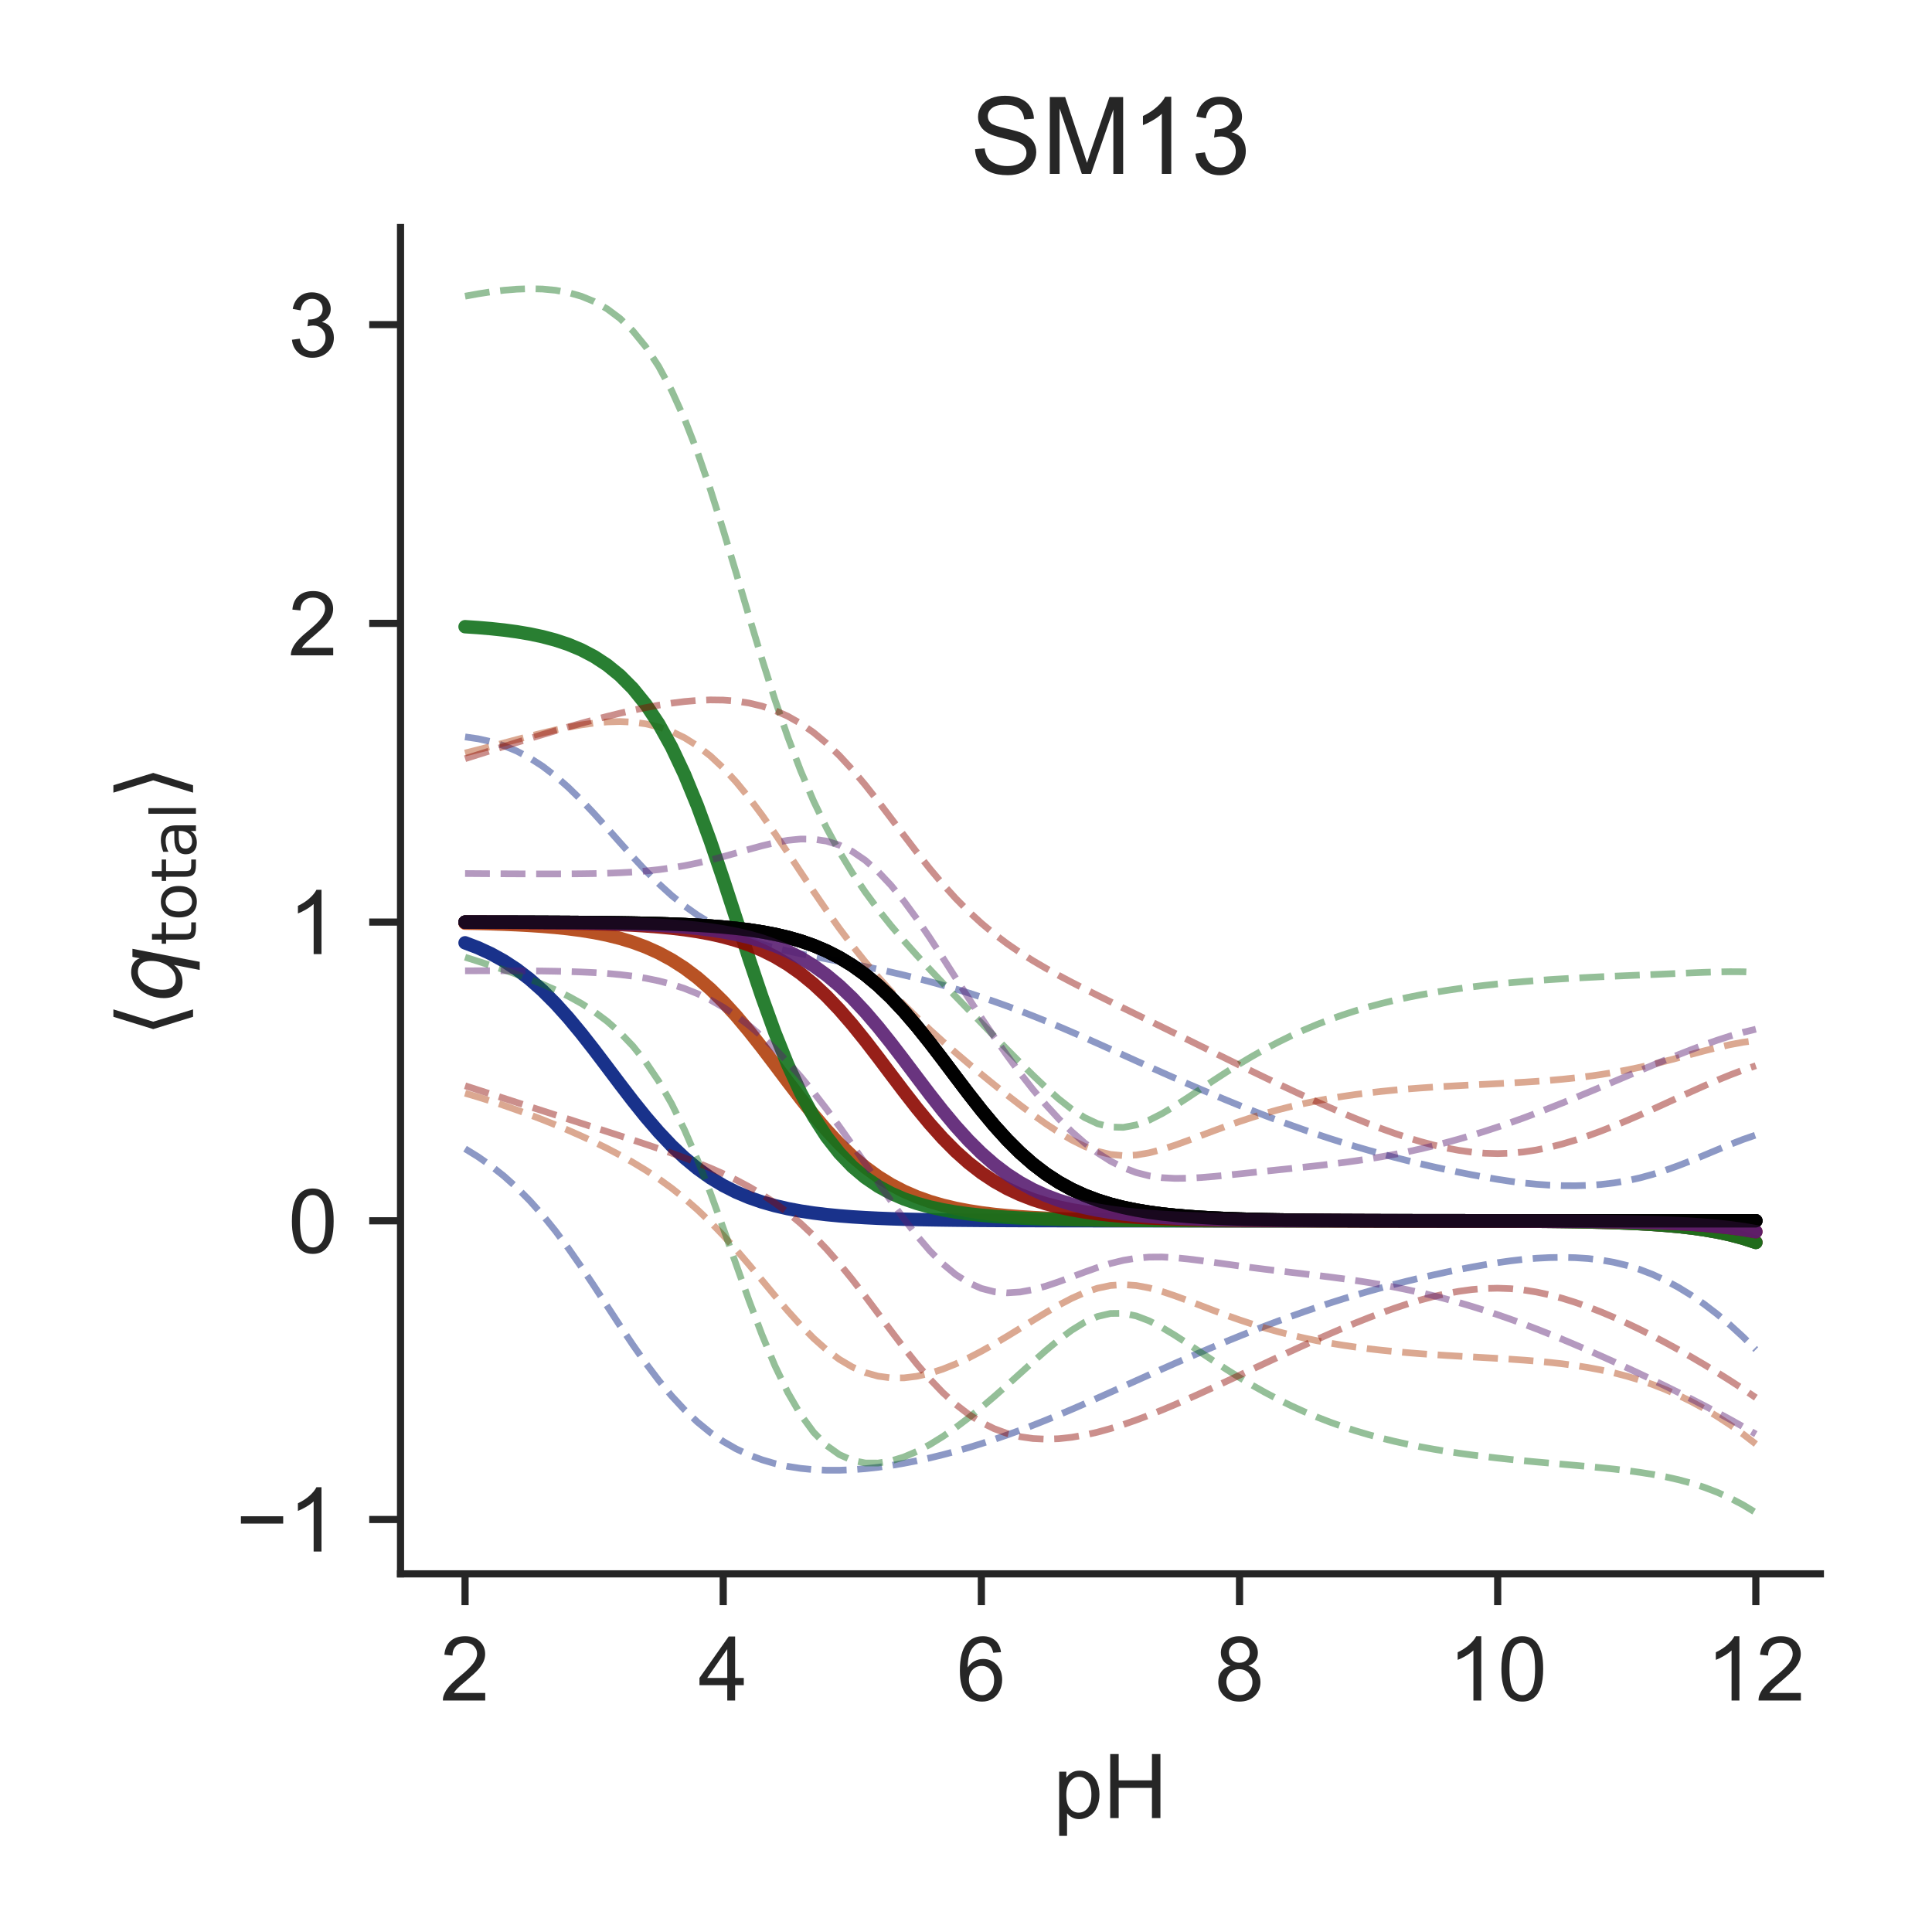 <?xml version="1.0" encoding="utf-8" standalone="no"?>
<!DOCTYPE svg PUBLIC "-//W3C//DTD SVG 1.1//EN"
  "http://www.w3.org/Graphics/SVG/1.1/DTD/svg11.dtd">
<!-- Created with matplotlib (http://matplotlib.org/) -->
<svg height="216pt" version="1.1" viewBox="0 0 216 216" width="216pt" xmlns="http://www.w3.org/2000/svg" xmlns:xlink="http://www.w3.org/1999/xlink">
 <defs>
  <style type="text/css">
*{stroke-linecap:butt;stroke-linejoin:round;}
  </style>
 </defs>
 <g id="figure_1">
  <g id="patch_1">
   <path d="M 0 216 
L 216 216 
L 216 0 
L 0 0 
z
" style="fill:#ffffff;"/>
  </g>
  <g id="axes_1">
   <g id="patch_2">
    <path d="M 44.78 175.96 
L 203.52 175.96 
L 203.52 25.44 
L 44.78 25.44 
z
" style="fill:#ffffff;"/>
   </g>
   <g id="matplotlib.axis_1">
    <g id="xtick_1">
     <g id="line2d_1">
      <defs>
       <path d="M 0 0 
L 0 3.5 
" id="m588e68ec65" style="stroke:#262626;stroke-width:0.8;"/>
      </defs>
      <g>
       <use style="fill:#262626;stroke:#262626;stroke-width:0.8;" x="51.995" xlink:href="#m588e68ec65" y="175.96"/>
      </g>
     </g>
     <g id="text_1">
      <!-- 2 -->
      <defs>
       <path d="M 50.344 8.453 
L 50.344 0 
L 3.031 0 
Q 2.938 3.172 4.047 6.109 
Q 5.859 10.938 9.828 15.625 
Q 13.812 20.312 21.344 26.469 
Q 33.016 36.031 37.109 41.625 
Q 41.219 47.219 41.219 52.203 
Q 41.219 57.422 37.469 61 
Q 33.734 64.594 27.734 64.594 
Q 21.391 64.594 17.578 60.781 
Q 13.766 56.984 13.719 50.25 
L 4.688 51.172 
Q 5.609 61.281 11.656 66.578 
Q 17.719 71.875 27.938 71.875 
Q 38.234 71.875 44.234 66.156 
Q 50.25 60.453 50.25 52 
Q 50.25 47.703 48.484 43.547 
Q 46.734 39.406 42.656 34.812 
Q 38.578 30.219 29.109 22.219 
Q 21.188 15.578 18.938 13.203 
Q 16.703 10.844 15.234 8.453 
z
" id="ArialMT-32"/>
      </defs>
      <g style="fill:#262626;" transform="translate(49.215 190.118)scale(0.1 -0.1)">
       <use xlink:href="#ArialMT-32"/>
      </g>
     </g>
    </g>
    <g id="xtick_2">
     <g id="line2d_2">
      <g>
       <use style="fill:#262626;stroke:#262626;stroke-width:0.8;" x="80.857" xlink:href="#m588e68ec65" y="175.96"/>
      </g>
     </g>
     <g id="text_2">
      <!-- 4 -->
      <defs>
       <path d="M 32.328 0 
L 32.328 17.141 
L 1.266 17.141 
L 1.266 25.203 
L 33.938 71.578 
L 41.109 71.578 
L 41.109 25.203 
L 50.781 25.203 
L 50.781 17.141 
L 41.109 17.141 
L 41.109 0 
z
M 32.328 25.203 
L 32.328 57.469 
L 9.906 25.203 
z
" id="ArialMT-34"/>
      </defs>
      <g style="fill:#262626;" transform="translate(78.077 190.118)scale(0.1 -0.1)">
       <use xlink:href="#ArialMT-34"/>
      </g>
     </g>
    </g>
    <g id="xtick_3">
     <g id="line2d_3">
      <g>
       <use style="fill:#262626;stroke:#262626;stroke-width:0.8;" x="109.719" xlink:href="#m588e68ec65" y="175.96"/>
      </g>
     </g>
     <g id="text_3">
      <!-- 6 -->
      <defs>
       <path d="M 49.75 54.047 
L 41.016 53.375 
Q 39.844 58.547 37.703 60.891 
Q 34.125 64.656 28.906 64.656 
Q 24.703 64.656 21.531 62.312 
Q 17.391 59.281 14.984 53.469 
Q 12.594 47.656 12.5 36.922 
Q 15.672 41.75 20.266 44.094 
Q 24.859 46.438 29.891 46.438 
Q 38.672 46.438 44.844 39.969 
Q 51.031 33.5 51.031 23.25 
Q 51.031 16.5 48.125 10.719 
Q 45.219 4.938 40.141 1.859 
Q 35.062 -1.219 28.609 -1.219 
Q 17.625 -1.219 10.688 6.859 
Q 3.766 14.938 3.766 33.5 
Q 3.766 54.25 11.422 63.672 
Q 18.109 71.875 29.438 71.875 
Q 37.891 71.875 43.281 67.141 
Q 48.688 62.406 49.75 54.047 
z
M 13.875 23.188 
Q 13.875 18.656 15.797 14.5 
Q 17.719 10.359 21.188 8.172 
Q 24.656 6 28.469 6 
Q 34.031 6 38.031 10.484 
Q 42.047 14.984 42.047 22.703 
Q 42.047 30.125 38.078 34.391 
Q 34.125 38.672 28.125 38.672 
Q 22.172 38.672 18.016 34.391 
Q 13.875 30.125 13.875 23.188 
z
" id="ArialMT-36"/>
      </defs>
      <g style="fill:#262626;" transform="translate(106.939 190.118)scale(0.1 -0.1)">
       <use xlink:href="#ArialMT-36"/>
      </g>
     </g>
    </g>
    <g id="xtick_4">
     <g id="line2d_4">
      <g>
       <use style="fill:#262626;stroke:#262626;stroke-width:0.8;" x="138.581" xlink:href="#m588e68ec65" y="175.96"/>
      </g>
     </g>
     <g id="text_4">
      <!-- 8 -->
      <defs>
       <path d="M 17.672 38.812 
Q 12.203 40.828 9.562 44.531 
Q 6.938 48.25 6.938 53.422 
Q 6.938 61.234 12.547 66.547 
Q 18.172 71.875 27.484 71.875 
Q 36.859 71.875 42.578 66.422 
Q 48.297 60.984 48.297 53.172 
Q 48.297 48.188 45.672 44.5 
Q 43.062 40.828 37.75 38.812 
Q 44.344 36.672 47.781 31.875 
Q 51.219 27.094 51.219 20.453 
Q 51.219 11.281 44.719 5.031 
Q 38.234 -1.219 27.641 -1.219 
Q 17.047 -1.219 10.547 5.047 
Q 4.047 11.328 4.047 20.703 
Q 4.047 27.688 7.594 32.391 
Q 11.141 37.109 17.672 38.812 
z
M 15.922 53.719 
Q 15.922 48.641 19.188 45.406 
Q 22.469 42.188 27.688 42.188 
Q 32.766 42.188 36.016 45.375 
Q 39.266 48.578 39.266 53.219 
Q 39.266 58.062 35.906 61.359 
Q 32.562 64.656 27.594 64.656 
Q 22.562 64.656 19.234 61.422 
Q 15.922 58.203 15.922 53.719 
z
M 13.094 20.656 
Q 13.094 16.891 14.875 13.375 
Q 16.656 9.859 20.172 7.922 
Q 23.688 6 27.734 6 
Q 34.031 6 38.125 10.047 
Q 42.234 14.109 42.234 20.359 
Q 42.234 26.703 38.016 30.859 
Q 33.797 35.016 27.438 35.016 
Q 21.234 35.016 17.156 30.906 
Q 13.094 26.812 13.094 20.656 
z
" id="ArialMT-38"/>
      </defs>
      <g style="fill:#262626;" transform="translate(135.8 190.118)scale(0.1 -0.1)">
       <use xlink:href="#ArialMT-38"/>
      </g>
     </g>
    </g>
    <g id="xtick_5">
     <g id="line2d_5">
      <g>
       <use style="fill:#262626;stroke:#262626;stroke-width:0.8;" x="167.443" xlink:href="#m588e68ec65" y="175.96"/>
      </g>
     </g>
     <g id="text_5">
      <!-- 10 -->
      <defs>
       <path d="M 37.25 0 
L 28.469 0 
L 28.469 56 
Q 25.297 52.984 20.141 49.953 
Q 14.984 46.922 10.891 45.406 
L 10.891 53.906 
Q 18.266 57.375 23.781 62.297 
Q 29.297 67.234 31.594 71.875 
L 37.25 71.875 
z
" id="ArialMT-31"/>
       <path d="M 4.156 35.297 
Q 4.156 48 6.766 55.734 
Q 9.375 63.484 14.516 67.672 
Q 19.672 71.875 27.484 71.875 
Q 33.25 71.875 37.594 69.547 
Q 41.938 67.234 44.766 62.859 
Q 47.609 58.5 49.219 52.219 
Q 50.828 45.953 50.828 35.297 
Q 50.828 22.703 48.234 14.969 
Q 45.656 7.234 40.5 3 
Q 35.359 -1.219 27.484 -1.219 
Q 17.141 -1.219 11.234 6.203 
Q 4.156 15.141 4.156 35.297 
z
M 13.188 35.297 
Q 13.188 17.672 17.312 11.828 
Q 21.438 6 27.484 6 
Q 33.547 6 37.672 11.859 
Q 41.797 17.719 41.797 35.297 
Q 41.797 52.984 37.672 58.781 
Q 33.547 64.594 27.391 64.594 
Q 21.344 64.594 17.719 59.469 
Q 13.188 52.938 13.188 35.297 
z
" id="ArialMT-30"/>
      </defs>
      <g style="fill:#262626;" transform="translate(161.882 190.118)scale(0.1 -0.1)">
       <use xlink:href="#ArialMT-31"/>
       <use x="55.615" xlink:href="#ArialMT-30"/>
      </g>
     </g>
    </g>
    <g id="xtick_6">
     <g id="line2d_6">
      <g>
       <use style="fill:#262626;stroke:#262626;stroke-width:0.8;" x="196.305" xlink:href="#m588e68ec65" y="175.96"/>
      </g>
     </g>
     <g id="text_6">
      <!-- 12 -->
      <g style="fill:#262626;" transform="translate(190.744 190.118)scale(0.1 -0.1)">
       <use xlink:href="#ArialMT-31"/>
       <use x="55.615" xlink:href="#ArialMT-32"/>
      </g>
     </g>
    </g>
    <g id="text_7">
     <!-- pH -->
     <defs>
      <path d="M 6.594 -19.875 
L 6.594 51.859 
L 14.594 51.859 
L 14.594 45.125 
Q 17.438 49.078 21 51.047 
Q 24.562 53.031 29.641 53.031 
Q 36.281 53.031 41.359 49.609 
Q 46.438 46.188 49.016 39.953 
Q 51.609 33.734 51.609 26.312 
Q 51.609 18.359 48.75 11.984 
Q 45.906 5.609 40.453 2.219 
Q 35.016 -1.172 29 -1.172 
Q 24.609 -1.172 21.109 0.688 
Q 17.625 2.547 15.375 5.375 
L 15.375 -19.875 
z
M 14.547 25.641 
Q 14.547 15.625 18.594 10.844 
Q 22.656 6.062 28.422 6.062 
Q 34.281 6.062 38.453 11.016 
Q 42.625 15.969 42.625 26.375 
Q 42.625 36.281 38.547 41.203 
Q 34.469 46.141 28.812 46.141 
Q 23.188 46.141 18.859 40.891 
Q 14.547 35.641 14.547 25.641 
z
" id="ArialMT-70"/>
      <path d="M 8.016 0 
L 8.016 71.578 
L 17.484 71.578 
L 17.484 42.188 
L 54.688 42.188 
L 54.688 71.578 
L 64.156 71.578 
L 64.156 0 
L 54.688 0 
L 54.688 33.734 
L 17.484 33.734 
L 17.484 0 
z
" id="ArialMT-48"/>
     </defs>
     <g style="fill:#262626;" transform="translate(117.759 203.263)scale(0.1 -0.1)">
      <use xlink:href="#ArialMT-70"/>
      <use x="55.615" xlink:href="#ArialMT-48"/>
     </g>
    </g>
   </g>
   <g id="matplotlib.axis_2">
    <g id="ytick_1">
     <g id="line2d_7">
      <defs>
       <path d="M 0 0 
L -3.5 0 
" id="mcbe44bdb22" style="stroke:#262626;stroke-width:0.8;"/>
      </defs>
      <g>
       <use style="fill:#262626;stroke:#262626;stroke-width:0.8;" x="44.78" xlink:href="#mcbe44bdb22" y="169.882"/>
      </g>
     </g>
     <g id="text_8">
      <!-- −1 -->
      <defs>
       <path d="M 52.828 31.203 
L 5.562 31.203 
L 5.562 39.406 
L 52.828 39.406 
z
" id="ArialMT-2212"/>
      </defs>
      <g style="fill:#262626;" transform="translate(26.378 173.461)scale(0.1 -0.1)">
       <use xlink:href="#ArialMT-2212"/>
       <use x="58.398" xlink:href="#ArialMT-31"/>
      </g>
     </g>
    </g>
    <g id="ytick_2">
     <g id="line2d_8">
      <g>
       <use style="fill:#262626;stroke:#262626;stroke-width:0.8;" x="44.78" xlink:href="#mcbe44bdb22" y="136.485"/>
      </g>
     </g>
     <g id="text_9">
      <!-- 0 -->
      <g style="fill:#262626;" transform="translate(32.219 140.064)scale(0.1 -0.1)">
       <use xlink:href="#ArialMT-30"/>
      </g>
     </g>
    </g>
    <g id="ytick_3">
     <g id="line2d_9">
      <g>
       <use style="fill:#262626;stroke:#262626;stroke-width:0.8;" x="44.78" xlink:href="#mcbe44bdb22" y="103.088"/>
      </g>
     </g>
     <g id="text_10">
      <!-- 1 -->
      <g style="fill:#262626;" transform="translate(32.219 106.667)scale(0.1 -0.1)">
       <use xlink:href="#ArialMT-31"/>
      </g>
     </g>
    </g>
    <g id="ytick_4">
     <g id="line2d_10">
      <g>
       <use style="fill:#262626;stroke:#262626;stroke-width:0.8;" x="44.78" xlink:href="#mcbe44bdb22" y="69.691"/>
      </g>
     </g>
     <g id="text_11">
      <!-- 2 -->
      <g style="fill:#262626;" transform="translate(32.219 73.27)scale(0.1 -0.1)">
       <use xlink:href="#ArialMT-32"/>
      </g>
     </g>
    </g>
    <g id="ytick_5">
     <g id="line2d_11">
      <g>
       <use style="fill:#262626;stroke:#262626;stroke-width:0.8;" x="44.78" xlink:href="#mcbe44bdb22" y="36.294"/>
      </g>
     </g>
     <g id="text_12">
      <!-- 3 -->
      <defs>
       <path d="M 4.203 18.891 
L 12.984 20.062 
Q 14.5 12.594 18.141 9.297 
Q 21.781 6 27 6 
Q 33.203 6 37.469 10.297 
Q 41.75 14.594 41.75 20.953 
Q 41.75 27 37.797 30.922 
Q 33.844 34.859 27.734 34.859 
Q 25.25 34.859 21.531 33.891 
L 22.516 41.609 
Q 23.391 41.5 23.922 41.5 
Q 29.547 41.5 34.031 44.422 
Q 38.531 47.359 38.531 53.469 
Q 38.531 58.297 35.25 61.469 
Q 31.984 64.656 26.812 64.656 
Q 21.688 64.656 18.266 61.422 
Q 14.844 58.203 13.875 51.766 
L 5.078 53.328 
Q 6.688 62.156 12.391 67.016 
Q 18.109 71.875 26.609 71.875 
Q 32.469 71.875 37.391 69.359 
Q 42.328 66.844 44.938 62.5 
Q 47.562 58.156 47.562 53.266 
Q 47.562 48.641 45.062 44.828 
Q 42.578 41.016 37.703 38.766 
Q 44.047 37.312 47.562 32.688 
Q 51.078 28.078 51.078 21.141 
Q 51.078 11.766 44.234 5.25 
Q 37.406 -1.266 26.953 -1.266 
Q 17.531 -1.266 11.297 4.344 
Q 5.078 9.969 4.203 18.891 
z
" id="ArialMT-33"/>
      </defs>
      <g style="fill:#262626;" transform="translate(32.219 39.873)scale(0.1 -0.1)">
       <use xlink:href="#ArialMT-33"/>
      </g>
     </g>
    </g>
    <g id="text_13">
     <!-- $\langle q_\mathsf{total} \rangle$ -->
     <defs>
      <path d="M 8.938 31.344 
L 22.703 75.875 
L 31 75.875 
L 17.234 31.344 
L 31 -13.188 
L 22.703 -13.188 
z
" id="DejaVuSans-27e8"/>
      <path d="M 41.703 8.203 
Q 38.094 3.469 33.172 1.016 
Q 28.266 -1.422 22.312 -1.422 
Q 14.016 -1.422 9.297 4.172 
Q 4.594 9.766 4.594 19.578 
Q 4.594 27.484 7.5 34.859 
Q 10.406 42.234 15.828 48.094 
Q 19.344 51.906 23.906 53.953 
Q 28.469 56 33.5 56 
Q 39.547 56 43.453 53.609 
Q 47.359 51.219 49.125 46.391 
L 50.688 54.594 
L 59.719 54.594 
L 45.125 -20.609 
L 36.078 -20.609 
z
M 13.922 20.906 
Q 13.922 13.672 16.938 9.891 
Q 19.969 6.109 25.688 6.109 
Q 34.188 6.109 40.188 14.234 
Q 46.188 22.359 46.188 33.984 
Q 46.188 41.016 43.078 44.75 
Q 39.984 48.484 34.188 48.484 
Q 29.938 48.484 26.312 46.5 
Q 22.703 44.531 20.016 40.719 
Q 17.188 36.719 15.547 31.344 
Q 13.922 25.984 13.922 20.906 
z
" id="DejaVuSans-Oblique-71"/>
      <path d="M 18.312 70.219 
L 18.312 54.688 
L 36.812 54.688 
L 36.812 47.703 
L 18.312 47.703 
L 18.312 18.016 
Q 18.312 11.328 20.141 9.422 
Q 21.969 7.516 27.594 7.516 
L 36.812 7.516 
L 36.812 0 
L 27.594 0 
Q 17.188 0 13.234 3.875 
Q 9.281 7.766 9.281 18.016 
L 9.281 47.703 
L 2.688 47.703 
L 2.688 54.688 
L 9.281 54.688 
L 9.281 70.219 
z
" id="DejaVuSans-74"/>
      <path d="M 30.609 48.391 
Q 23.391 48.391 19.188 42.75 
Q 14.984 37.109 14.984 27.297 
Q 14.984 17.484 19.156 11.844 
Q 23.344 6.203 30.609 6.203 
Q 37.797 6.203 41.984 11.859 
Q 46.188 17.531 46.188 27.297 
Q 46.188 37.016 41.984 42.703 
Q 37.797 48.391 30.609 48.391 
z
M 30.609 56 
Q 42.328 56 49.016 48.375 
Q 55.719 40.766 55.719 27.297 
Q 55.719 13.875 49.016 6.219 
Q 42.328 -1.422 30.609 -1.422 
Q 18.844 -1.422 12.172 6.219 
Q 5.516 13.875 5.516 27.297 
Q 5.516 40.766 12.172 48.375 
Q 18.844 56 30.609 56 
z
" id="DejaVuSans-6f"/>
      <path d="M 34.281 27.484 
Q 23.391 27.484 19.188 25 
Q 14.984 22.516 14.984 16.5 
Q 14.984 11.719 18.141 8.906 
Q 21.297 6.109 26.703 6.109 
Q 34.188 6.109 38.703 11.406 
Q 43.219 16.703 43.219 25.484 
L 43.219 27.484 
z
M 52.203 31.203 
L 52.203 0 
L 43.219 0 
L 43.219 8.297 
Q 40.141 3.328 35.547 0.953 
Q 30.953 -1.422 24.312 -1.422 
Q 15.922 -1.422 10.953 3.297 
Q 6 8.016 6 15.922 
Q 6 25.141 12.172 29.828 
Q 18.359 34.516 30.609 34.516 
L 43.219 34.516 
L 43.219 35.406 
Q 43.219 41.609 39.141 45 
Q 35.062 48.391 27.688 48.391 
Q 23 48.391 18.547 47.266 
Q 14.109 46.141 10.016 43.891 
L 10.016 52.203 
Q 14.938 54.109 19.578 55.047 
Q 24.219 56 28.609 56 
Q 40.484 56 46.344 49.844 
Q 52.203 43.703 52.203 31.203 
z
" id="DejaVuSans-61"/>
      <path d="M 9.422 75.984 
L 18.406 75.984 
L 18.406 0 
L 9.422 0 
z
" id="DejaVuSans-6c"/>
      <path d="M 30.078 31.344 
L 16.312 -13.188 
L 8.016 -13.188 
L 21.781 31.344 
L 8.016 75.875 
L 16.312 75.875 
z
" id="DejaVuSans-27e9"/>
     </defs>
     <g style="fill:#262626;" transform="translate(20.278 115.95)rotate(-90)scale(0.1 -0.1)">
      <use transform="translate(0 0.125)" xlink:href="#DejaVuSans-27e8"/>
      <use transform="translate(39.014 0.125)" xlink:href="#DejaVuSans-Oblique-71"/>
      <use transform="translate(102.49 -16.281)scale(0.7)" xlink:href="#DejaVuSans-74"/>
      <use transform="translate(129.937 -16.281)scale(0.7)" xlink:href="#DejaVuSans-6f"/>
      <use transform="translate(172.764 -16.281)scale(0.7)" xlink:href="#DejaVuSans-74"/>
      <use transform="translate(200.21 -16.281)scale(0.7)" xlink:href="#DejaVuSans-61"/>
      <use transform="translate(243.105 -16.281)scale(0.7)" xlink:href="#DejaVuSans-6c"/>
      <use transform="translate(265.288 0.125)" xlink:href="#DejaVuSans-27e9"/>
     </g>
    </g>
   </g>
   <g id="line2d_12">
    <path clip-path="url(#p8336baf930)" d="M 51.995 105.408 
L 53.439 105.959 
L 54.882 106.625 
L 56.325 107.423 
L 57.768 108.368 
L 59.211 109.474 
L 60.654 110.749 
L 62.097 112.192 
L 63.54 113.794 
L 64.983 115.533 
L 66.426 117.377 
L 67.869 119.283 
L 69.313 121.202 
L 70.756 123.084 
L 72.199 124.883 
L 73.642 126.56 
L 75.085 128.088 
L 76.528 129.451 
L 77.971 130.645 
L 79.414 131.673 
L 80.857 132.546 
L 82.3 133.278 
L 83.743 133.887 
L 85.187 134.388 
L 86.63 134.797 
L 88.073 135.13 
L 89.516 135.4 
L 90.959 135.617 
L 92.402 135.792 
L 93.845 135.932 
L 95.288 136.045 
L 96.731 136.134 
L 98.174 136.206 
L 99.617 136.263 
L 101.061 136.308 
L 102.504 136.345 
L 103.947 136.373 
L 105.39 136.396 
L 106.833 136.415 
L 108.276 136.429 
L 109.719 136.441 
L 111.162 136.45 
L 112.605 136.457 
L 114.048 136.463 
L 115.491 136.467 
L 116.935 136.471 
L 118.378 136.474 
L 119.821 136.476 
L 121.264 136.478 
L 122.707 136.48 
L 124.15 136.481 
L 125.593 136.482 
L 127.036 136.482 
L 128.479 136.483 
L 129.922 136.484 
L 131.365 136.484 
L 132.809 136.484 
L 134.252 136.484 
L 135.695 136.485 
L 137.138 136.485 
L 138.581 136.485 
L 140.024 136.485 
L 141.467 136.485 
L 142.91 136.486 
L 144.353 136.486 
L 145.796 136.486 
L 147.239 136.486 
L 148.683 136.486 
L 150.126 136.487 
L 151.569 136.487 
L 153.012 136.488 
L 154.455 136.488 
L 155.898 136.489 
L 157.341 136.49 
L 158.784 136.492 
L 160.227 136.493 
L 161.67 136.496 
L 163.113 136.498 
L 164.557 136.502 
L 166 136.506 
L 167.443 136.511 
L 168.886 136.518 
L 170.329 136.526 
L 171.772 136.537 
L 173.215 136.55 
L 174.658 136.567 
L 176.101 136.588 
L 177.544 136.615 
L 178.987 136.648 
L 180.431 136.69 
L 181.874 136.742 
L 183.317 136.808 
L 184.76 136.891 
L 186.203 136.995 
L 187.646 137.124 
L 189.089 137.285 
L 190.532 137.486 
L 191.975 137.736 
L 193.418 138.045 
L 194.861 138.425 
L 196.305 138.891 
" style="fill:none;opacity:0.9;stroke:#001c7f;stroke-linecap:round;stroke-width:1.5;"/>
   </g>
   <g id="line2d_13">
    <path clip-path="url(#p8336baf930)" d="M 51.995 103.094 
L 53.439 103.095 
L 54.882 103.097 
L 56.325 103.099 
L 57.768 103.102 
L 59.211 103.106 
L 60.654 103.111 
L 62.097 103.117 
L 63.54 103.124 
L 64.983 103.133 
L 66.426 103.145 
L 67.869 103.159 
L 69.313 103.178 
L 70.756 103.201 
L 72.199 103.23 
L 73.642 103.266 
L 75.085 103.312 
L 76.528 103.37 
L 77.971 103.442 
L 79.414 103.533 
L 80.857 103.646 
L 82.3 103.787 
L 83.743 103.963 
L 85.187 104.183 
L 86.63 104.454 
L 88.073 104.79 
L 89.516 105.203 
L 90.959 105.708 
L 92.402 106.32 
L 93.845 107.058 
L 95.288 107.936 
L 96.731 108.971 
L 98.174 110.171 
L 99.617 111.54 
L 101.061 113.075 
L 102.504 114.757 
L 103.947 116.56 
L 105.39 118.444 
L 106.833 120.363 
L 108.276 122.267 
L 109.719 124.108 
L 111.162 125.842 
L 112.605 127.438 
L 114.048 128.875 
L 115.491 130.143 
L 116.935 131.243 
L 118.378 132.182 
L 119.821 132.974 
L 121.264 133.634 
L 122.707 134.18 
L 124.15 134.628 
L 125.593 134.993 
L 127.036 135.289 
L 128.479 135.528 
L 129.922 135.72 
L 131.365 135.875 
L 132.809 135.998 
L 134.252 136.097 
L 135.695 136.176 
L 137.138 136.239 
L 138.581 136.29 
L 140.024 136.33 
L 141.467 136.362 
L 142.91 136.387 
L 144.353 136.407 
L 145.796 136.423 
L 147.239 136.436 
L 148.683 136.446 
L 150.126 136.454 
L 151.569 136.46 
L 153.012 136.466 
L 154.455 136.47 
L 155.898 136.473 
L 157.341 136.475 
L 158.784 136.477 
L 160.227 136.479 
L 161.67 136.48 
L 163.113 136.481 
L 164.557 136.482 
L 166 136.483 
L 167.443 136.483 
L 168.886 136.484 
L 170.329 136.484 
L 171.772 136.484 
L 173.215 136.484 
L 174.658 136.485 
L 176.101 136.485 
L 177.544 136.485 
L 178.987 136.485 
L 180.431 136.485 
L 181.874 136.485 
L 183.317 136.485 
L 184.76 136.485 
L 186.203 136.485 
L 187.646 136.485 
L 189.089 136.485 
L 190.532 136.485 
L 191.975 136.485 
L 193.418 136.485 
L 194.861 136.485 
L 196.305 136.485 
" style="fill:none;opacity:0.7;stroke:#000000;stroke-linecap:round;stroke-width:1.5;"/>
   </g>
   <g id="line2d_14">
    <path clip-path="url(#p8336baf930)" d="M 51.995 82.386 
L 53.439 82.595 
L 54.882 82.917 
L 56.325 83.369 
L 57.768 83.969 
L 59.211 84.73 
L 60.654 85.661 
L 62.097 86.764 
L 63.54 88.03 
L 64.983 89.44 
L 66.426 90.966 
L 67.869 92.566 
L 69.313 94.197 
L 70.756 95.808 
L 72.199 97.355 
L 73.642 98.799 
L 75.085 100.113 
L 76.528 101.283 
L 77.971 102.305 
L 79.414 103.186 
L 80.857 103.937 
L 82.3 104.573 
L 83.743 105.112 
L 85.187 105.572 
L 86.63 105.969 
L 88.073 106.318 
L 89.516 106.634 
L 90.959 106.928 
L 92.402 107.211 
L 93.845 107.491 
L 95.288 107.774 
L 96.731 108.064 
L 98.174 108.367 
L 99.617 108.684 
L 101.061 109.019 
L 102.504 109.374 
L 103.947 109.749 
L 105.39 110.147 
L 106.833 110.567 
L 108.276 111.011 
L 109.719 111.479 
L 111.162 111.97 
L 112.605 112.485 
L 114.048 113.024 
L 115.491 113.584 
L 116.935 114.166 
L 118.378 114.766 
L 119.821 115.383 
L 121.264 116.014 
L 122.707 116.655 
L 124.15 117.304 
L 125.593 117.956 
L 127.036 118.61 
L 128.479 119.261 
L 129.922 119.906 
L 131.365 120.545 
L 132.809 121.175 
L 134.252 121.796 
L 135.695 122.407 
L 137.138 123.006 
L 138.581 123.595 
L 140.024 124.171 
L 141.467 124.733 
L 142.91 125.279 
L 144.353 125.807 
L 145.796 126.319 
L 147.239 126.813 
L 148.683 127.29 
L 150.126 127.748 
L 151.569 128.187 
L 153.012 128.606 
L 154.455 129.006 
L 155.898 129.389 
L 157.341 129.755 
L 158.784 130.106 
L 160.227 130.441 
L 161.67 130.759 
L 163.113 131.06 
L 164.557 131.344 
L 166 131.61 
L 167.443 131.854 
L 168.886 132.072 
L 170.329 132.256 
L 171.772 132.399 
L 173.215 132.5 
L 174.658 132.557 
L 176.101 132.567 
L 177.544 132.526 
L 178.987 132.424 
L 180.431 132.255 
L 181.874 132.012 
L 183.317 131.693 
L 184.76 131.299 
L 186.203 130.838 
L 187.646 130.319 
L 189.089 129.755 
L 190.532 129.16 
L 191.975 128.555 
L 193.418 127.959 
L 194.861 127.397 
L 196.305 126.897 
" style="fill:none;opacity:0.45;stroke:#001c7f;stroke-dasharray:2.775,1.2;stroke-dashoffset:0;stroke-width:0.75;"/>
   </g>
   <g id="line2d_15">
    <path clip-path="url(#p8336baf930)" d="M 51.995 128.431 
L 53.439 129.323 
L 54.882 130.333 
L 56.325 131.476 
L 57.768 132.768 
L 59.211 134.219 
L 60.654 135.837 
L 62.097 137.62 
L 63.54 139.558 
L 64.983 141.626 
L 66.426 143.788 
L 67.869 145.999 
L 69.313 148.207 
L 70.756 150.359 
L 72.199 152.41 
L 73.642 154.321 
L 75.085 156.063 
L 76.528 157.619 
L 77.971 158.984 
L 79.414 160.16 
L 80.857 161.155 
L 82.3 161.984 
L 83.743 162.661 
L 85.187 163.203 
L 86.63 163.626 
L 88.073 163.942 
L 89.516 164.166 
L 90.959 164.306 
L 92.402 164.373 
L 93.845 164.374 
L 95.288 164.315 
L 96.731 164.204 
L 98.174 164.045 
L 99.617 163.842 
L 101.061 163.598 
L 102.504 163.316 
L 103.947 162.998 
L 105.39 162.646 
L 106.833 162.262 
L 108.276 161.847 
L 109.719 161.402 
L 111.162 160.929 
L 112.605 160.429 
L 114.048 159.902 
L 115.491 159.351 
L 116.935 158.776 
L 118.378 158.182 
L 119.821 157.57 
L 121.264 156.943 
L 122.707 156.304 
L 124.15 155.658 
L 125.593 155.007 
L 127.036 154.355 
L 128.479 153.706 
L 129.922 153.061 
L 131.365 152.422 
L 132.809 151.793 
L 134.252 151.173 
L 135.695 150.563 
L 137.138 149.963 
L 138.581 149.375 
L 140.024 148.799 
L 141.467 148.238 
L 142.91 147.692 
L 144.353 147.164 
L 145.796 146.653 
L 147.239 146.159 
L 148.683 145.683 
L 150.126 145.225 
L 151.569 144.788 
L 153.012 144.37 
L 154.455 143.971 
L 155.898 143.59 
L 157.341 143.226 
L 158.784 142.877 
L 160.227 142.546 
L 161.67 142.232 
L 163.113 141.936 
L 164.557 141.659 
L 166 141.402 
L 167.443 141.168 
L 168.886 140.964 
L 170.329 140.797 
L 171.772 140.674 
L 173.215 140.6 
L 174.658 140.577 
L 176.101 140.609 
L 177.544 140.704 
L 178.987 140.872 
L 180.431 141.125 
L 181.874 141.473 
L 183.317 141.924 
L 184.76 142.483 
L 186.203 143.151 
L 187.646 143.929 
L 189.089 144.816 
L 190.532 145.812 
L 191.975 146.917 
L 193.418 148.13 
L 194.861 149.453 
L 196.305 150.885 
" style="fill:none;opacity:0.45;stroke:#001c7f;stroke-dasharray:2.775,1.2;stroke-dashoffset:0;stroke-width:0.75;"/>
   </g>
   <g id="line2d_16">
    <path clip-path="url(#p8336baf930)" d="M 51.995 103.207 
L 53.439 103.238 
L 54.882 103.278 
L 56.325 103.327 
L 57.768 103.389 
L 59.211 103.467 
L 60.654 103.564 
L 62.097 103.685 
L 63.54 103.836 
L 64.983 104.024 
L 66.426 104.258 
L 67.869 104.548 
L 69.313 104.906 
L 70.756 105.345 
L 72.199 105.88 
L 73.642 106.529 
L 75.085 107.307 
L 76.528 108.232 
L 77.971 109.315 
L 79.414 110.566 
L 80.857 111.987 
L 82.3 113.568 
L 83.743 115.29 
L 85.187 117.122 
L 86.63 119.022 
L 88.073 120.942 
L 89.516 122.832 
L 90.959 124.644 
L 92.402 126.34 
L 93.845 127.889 
L 95.288 129.276 
L 96.731 130.492 
L 98.174 131.542 
L 99.617 132.436 
L 101.061 133.186 
L 102.504 133.811 
L 103.947 134.325 
L 105.39 134.746 
L 106.833 135.089 
L 108.276 135.366 
L 109.719 135.59 
L 111.162 135.771 
L 112.605 135.915 
L 114.048 136.031 
L 115.491 136.123 
L 116.935 136.197 
L 118.378 136.256 
L 119.821 136.303 
L 121.264 136.34 
L 122.707 136.37 
L 124.15 136.394 
L 125.593 136.412 
L 127.036 136.427 
L 128.479 136.439 
L 129.922 136.449 
L 131.365 136.456 
L 132.809 136.462 
L 134.252 136.467 
L 135.695 136.471 
L 137.138 136.474 
L 138.581 136.476 
L 140.024 136.478 
L 141.467 136.48 
L 142.91 136.481 
L 144.353 136.482 
L 145.796 136.483 
L 147.239 136.484 
L 148.683 136.485 
L 150.126 136.485 
L 151.569 136.486 
L 153.012 136.487 
L 154.455 136.488 
L 155.898 136.489 
L 157.341 136.49 
L 158.784 136.491 
L 160.227 136.493 
L 161.67 136.495 
L 163.113 136.498 
L 164.557 136.501 
L 166 136.506 
L 167.443 136.511 
L 168.886 136.518 
L 170.329 136.526 
L 171.772 136.537 
L 173.215 136.55 
L 174.658 136.567 
L 176.101 136.588 
L 177.544 136.615 
L 178.987 136.648 
L 180.431 136.69 
L 181.874 136.742 
L 183.317 136.808 
L 184.76 136.891 
L 186.203 136.995 
L 187.646 137.124 
L 189.089 137.285 
L 190.532 137.486 
L 191.975 137.736 
L 193.418 138.045 
L 194.861 138.425 
L 196.305 138.891 
" style="fill:none;opacity:0.9;stroke:#b1400d;stroke-linecap:round;stroke-width:1.5;"/>
   </g>
   <g id="line2d_17">
    <path clip-path="url(#p8336baf930)" d="M 51.995 103.094 
L 53.439 103.095 
L 54.882 103.097 
L 56.325 103.099 
L 57.768 103.102 
L 59.211 103.106 
L 60.654 103.111 
L 62.097 103.117 
L 63.54 103.124 
L 64.983 103.133 
L 66.426 103.145 
L 67.869 103.159 
L 69.313 103.178 
L 70.756 103.201 
L 72.199 103.23 
L 73.642 103.266 
L 75.085 103.312 
L 76.528 103.37 
L 77.971 103.442 
L 79.414 103.533 
L 80.857 103.646 
L 82.3 103.787 
L 83.743 103.963 
L 85.187 104.183 
L 86.63 104.454 
L 88.073 104.79 
L 89.516 105.203 
L 90.959 105.708 
L 92.402 106.32 
L 93.845 107.058 
L 95.288 107.936 
L 96.731 108.971 
L 98.174 110.171 
L 99.617 111.54 
L 101.061 113.075 
L 102.504 114.757 
L 103.947 116.56 
L 105.39 118.444 
L 106.833 120.363 
L 108.276 122.267 
L 109.719 124.108 
L 111.162 125.842 
L 112.605 127.438 
L 114.048 128.875 
L 115.491 130.143 
L 116.935 131.243 
L 118.378 132.182 
L 119.821 132.974 
L 121.264 133.634 
L 122.707 134.18 
L 124.15 134.628 
L 125.593 134.993 
L 127.036 135.289 
L 128.479 135.528 
L 129.922 135.72 
L 131.365 135.875 
L 132.809 135.998 
L 134.252 136.097 
L 135.695 136.176 
L 137.138 136.239 
L 138.581 136.29 
L 140.024 136.33 
L 141.467 136.362 
L 142.91 136.387 
L 144.353 136.407 
L 145.796 136.423 
L 147.239 136.436 
L 148.683 136.446 
L 150.126 136.454 
L 151.569 136.46 
L 153.012 136.466 
L 154.455 136.47 
L 155.898 136.473 
L 157.341 136.475 
L 158.784 136.477 
L 160.227 136.479 
L 161.67 136.48 
L 163.113 136.481 
L 164.557 136.482 
L 166 136.483 
L 167.443 136.483 
L 168.886 136.484 
L 170.329 136.484 
L 171.772 136.484 
L 173.215 136.484 
L 174.658 136.485 
L 176.101 136.485 
L 177.544 136.485 
L 178.987 136.485 
L 180.431 136.485 
L 181.874 136.485 
L 183.317 136.485 
L 184.76 136.485 
L 186.203 136.485 
L 187.646 136.485 
L 189.089 136.485 
L 190.532 136.485 
L 191.975 136.485 
L 193.418 136.485 
L 194.861 136.485 
L 196.305 136.485 
" style="fill:none;opacity:0.7;stroke:#000000;stroke-linecap:round;stroke-width:1.5;"/>
   </g>
   <g id="line2d_18">
    <path clip-path="url(#p8336baf930)" d="M 51.995 84.191 
L 53.439 83.826 
L 54.882 83.451 
L 56.325 83.069 
L 57.768 82.686 
L 59.211 82.31 
L 60.654 81.949 
L 62.097 81.61 
L 63.54 81.304 
L 64.983 81.044 
L 66.426 80.841 
L 67.869 80.71 
L 69.313 80.669 
L 70.756 80.735 
L 72.199 80.928 
L 73.642 81.27 
L 75.085 81.78 
L 76.528 82.479 
L 77.971 83.385 
L 79.414 84.51 
L 80.857 85.857 
L 82.3 87.421 
L 83.743 89.185 
L 85.187 91.118 
L 86.63 93.182 
L 88.073 95.327 
L 89.516 97.505 
L 90.959 99.668 
L 92.402 101.775 
L 93.845 103.799 
L 95.288 105.718 
L 96.731 107.527 
L 98.174 109.226 
L 99.617 110.822 
L 101.061 112.326 
L 102.504 113.751 
L 103.947 115.111 
L 105.39 116.417 
L 106.833 117.68 
L 108.276 118.909 
L 109.719 120.108 
L 111.162 121.283 
L 112.605 122.43 
L 114.048 123.548 
L 115.491 124.626 
L 116.935 125.65 
L 118.378 126.601 
L 119.821 127.451 
L 121.264 128.168 
L 122.707 128.716 
L 124.15 129.066 
L 125.593 129.202 
L 127.036 129.133 
L 128.479 128.888 
L 129.922 128.508 
L 131.365 128.037 
L 132.809 127.514 
L 134.252 126.968 
L 135.695 126.423 
L 137.138 125.893 
L 138.581 125.388 
L 140.024 124.914 
L 141.467 124.475 
L 142.91 124.072 
L 144.353 123.706 
L 145.796 123.375 
L 147.239 123.077 
L 148.683 122.811 
L 150.126 122.575 
L 151.569 122.366 
L 153.012 122.181 
L 154.455 122.018 
L 155.898 121.875 
L 157.341 121.75 
L 158.784 121.639 
L 160.227 121.541 
L 161.67 121.453 
L 163.113 121.373 
L 164.557 121.297 
L 166 121.225 
L 167.443 121.152 
L 168.886 121.075 
L 170.329 120.991 
L 171.772 120.897 
L 173.215 120.788 
L 174.658 120.661 
L 176.101 120.512 
L 177.544 120.337 
L 178.987 120.132 
L 180.431 119.897 
L 181.874 119.628 
L 183.317 119.327 
L 184.76 118.995 
L 186.203 118.636 
L 187.646 118.259 
L 189.089 117.872 
L 190.532 117.488 
L 191.975 117.122 
L 193.418 116.794 
L 194.861 116.524 
L 196.305 116.337 
" style="fill:none;opacity:0.45;stroke:#b1400d;stroke-dasharray:2.775,1.2;stroke-dashoffset:0;stroke-width:0.75;"/>
   </g>
   <g id="line2d_19">
    <path clip-path="url(#p8336baf930)" d="M 51.995 122.223 
L 53.439 122.651 
L 54.882 123.105 
L 56.325 123.586 
L 57.768 124.092 
L 59.211 124.623 
L 60.654 125.179 
L 62.097 125.76 
L 63.54 126.368 
L 64.983 127.005 
L 66.426 127.676 
L 67.869 128.386 
L 69.313 129.143 
L 70.756 129.955 
L 72.199 130.832 
L 73.642 131.788 
L 75.085 132.835 
L 76.528 133.984 
L 77.971 135.245 
L 79.414 136.623 
L 80.857 138.117 
L 82.3 139.714 
L 83.743 141.395 
L 85.187 143.125 
L 86.63 144.862 
L 88.073 146.557 
L 89.516 148.159 
L 90.959 149.621 
L 92.402 150.904 
L 93.845 151.98 
L 95.288 152.833 
L 96.731 153.457 
L 98.174 153.859 
L 99.617 154.05 
L 101.061 154.047 
L 102.504 153.87 
L 103.947 153.539 
L 105.39 153.075 
L 106.833 152.498 
L 108.276 151.824 
L 109.719 151.072 
L 111.162 150.259 
L 112.605 149.4 
L 114.048 148.514 
L 115.491 147.621 
L 116.935 146.744 
L 118.378 145.91 
L 119.821 145.154 
L 121.264 144.512 
L 122.707 144.024 
L 124.15 143.721 
L 125.593 143.623 
L 127.036 143.722 
L 128.479 143.991 
L 129.922 144.39 
L 131.365 144.876 
L 132.809 145.411 
L 134.252 145.966 
L 135.695 146.519 
L 137.138 147.055 
L 138.581 147.565 
L 140.024 148.042 
L 141.467 148.485 
L 142.91 148.89 
L 144.353 149.258 
L 145.796 149.592 
L 147.239 149.891 
L 148.683 150.158 
L 150.126 150.396 
L 151.569 150.606 
L 153.012 150.793 
L 154.455 150.957 
L 155.898 151.102 
L 157.341 151.23 
L 158.784 151.344 
L 160.227 151.445 
L 161.67 151.538 
L 163.113 151.623 
L 164.557 151.705 
L 166 151.787 
L 167.443 151.87 
L 168.886 151.961 
L 170.329 152.061 
L 171.772 152.177 
L 173.215 152.313 
L 174.658 152.473 
L 176.101 152.665 
L 177.544 152.893 
L 178.987 153.164 
L 180.431 153.483 
L 181.874 153.857 
L 183.317 154.29 
L 184.76 154.788 
L 186.203 155.353 
L 187.646 155.989 
L 189.089 156.699 
L 190.532 157.485 
L 191.975 158.35 
L 193.418 159.295 
L 194.861 160.326 
L 196.305 161.445 
" style="fill:none;opacity:0.45;stroke:#b1400d;stroke-dasharray:2.775,1.2;stroke-dashoffset:0;stroke-width:0.75;"/>
   </g>
   <g id="line2d_20">
    <path clip-path="url(#p8336baf930)" d="M 51.995 70.066 
L 53.439 70.162 
L 54.882 70.284 
L 56.325 70.438 
L 57.768 70.631 
L 59.211 70.874 
L 60.654 71.179 
L 62.097 71.563 
L 63.54 72.044 
L 64.983 72.648 
L 66.426 73.404 
L 67.869 74.348 
L 69.313 75.522 
L 70.756 76.975 
L 72.199 78.758 
L 73.642 80.926 
L 75.085 83.523 
L 76.528 86.58 
L 77.971 90.095 
L 79.414 94.024 
L 80.857 98.275 
L 82.3 102.708 
L 83.743 107.156 
L 85.187 111.449 
L 86.63 115.441 
L 88.073 119.03 
L 89.516 122.166 
L 90.959 124.84 
L 92.402 127.078 
L 93.845 128.923 
L 95.288 130.428 
L 96.731 131.646 
L 98.174 132.626 
L 99.617 133.411 
L 101.061 134.039 
L 102.504 134.539 
L 103.947 134.938 
L 105.39 135.255 
L 106.833 135.508 
L 108.276 135.709 
L 109.719 135.868 
L 111.162 135.995 
L 112.605 136.096 
L 114.048 136.176 
L 115.491 136.239 
L 116.935 136.29 
L 118.378 136.33 
L 119.821 136.362 
L 121.264 136.387 
L 122.707 136.407 
L 124.15 136.423 
L 125.593 136.436 
L 127.036 136.446 
L 128.479 136.454 
L 129.922 136.461 
L 131.365 136.466 
L 132.809 136.47 
L 134.252 136.473 
L 135.695 136.476 
L 137.138 136.478 
L 138.581 136.479 
L 140.024 136.481 
L 141.467 136.482 
L 142.91 136.483 
L 144.353 136.483 
L 145.796 136.484 
L 147.239 136.485 
L 148.683 136.485 
L 150.126 136.486 
L 151.569 136.487 
L 153.012 136.487 
L 154.455 136.488 
L 155.898 136.489 
L 157.341 136.49 
L 158.784 136.492 
L 160.227 136.493 
L 161.67 136.495 
L 163.113 136.498 
L 164.557 136.502 
L 166 136.506 
L 167.443 136.511 
L 168.886 136.518 
L 170.329 136.527 
L 171.772 136.537 
L 173.215 136.551 
L 174.658 136.568 
L 176.101 136.589 
L 177.544 136.616 
L 178.987 136.649 
L 180.431 136.692 
L 181.874 136.745 
L 183.317 136.811 
L 184.76 136.895 
L 186.203 136.999 
L 187.646 137.13 
L 189.089 137.293 
L 190.532 137.495 
L 191.975 137.747 
L 193.418 138.058 
L 194.861 138.442 
L 196.305 138.912 
" style="fill:none;opacity:0.9;stroke:#12711c;stroke-linecap:round;stroke-width:1.5;"/>
   </g>
   <g id="line2d_21">
    <path clip-path="url(#p8336baf930)" d="M 51.995 103.094 
L 53.439 103.095 
L 54.882 103.097 
L 56.325 103.099 
L 57.768 103.102 
L 59.211 103.106 
L 60.654 103.111 
L 62.097 103.117 
L 63.54 103.124 
L 64.983 103.133 
L 66.426 103.145 
L 67.869 103.159 
L 69.313 103.178 
L 70.756 103.201 
L 72.199 103.23 
L 73.642 103.266 
L 75.085 103.312 
L 76.528 103.37 
L 77.971 103.442 
L 79.414 103.533 
L 80.857 103.646 
L 82.3 103.787 
L 83.743 103.963 
L 85.187 104.183 
L 86.63 104.454 
L 88.073 104.79 
L 89.516 105.203 
L 90.959 105.708 
L 92.402 106.32 
L 93.845 107.058 
L 95.288 107.936 
L 96.731 108.971 
L 98.174 110.171 
L 99.617 111.54 
L 101.061 113.075 
L 102.504 114.757 
L 103.947 116.56 
L 105.39 118.444 
L 106.833 120.363 
L 108.276 122.267 
L 109.719 124.108 
L 111.162 125.842 
L 112.605 127.438 
L 114.048 128.875 
L 115.491 130.143 
L 116.935 131.243 
L 118.378 132.182 
L 119.821 132.974 
L 121.264 133.634 
L 122.707 134.18 
L 124.15 134.628 
L 125.593 134.993 
L 127.036 135.289 
L 128.479 135.528 
L 129.922 135.72 
L 131.365 135.875 
L 132.809 135.998 
L 134.252 136.097 
L 135.695 136.176 
L 137.138 136.239 
L 138.581 136.29 
L 140.024 136.33 
L 141.467 136.362 
L 142.91 136.387 
L 144.353 136.407 
L 145.796 136.423 
L 147.239 136.436 
L 148.683 136.446 
L 150.126 136.454 
L 151.569 136.46 
L 153.012 136.466 
L 154.455 136.47 
L 155.898 136.473 
L 157.341 136.475 
L 158.784 136.477 
L 160.227 136.479 
L 161.67 136.48 
L 163.113 136.481 
L 164.557 136.482 
L 166 136.483 
L 167.443 136.483 
L 168.886 136.484 
L 170.329 136.484 
L 171.772 136.484 
L 173.215 136.484 
L 174.658 136.485 
L 176.101 136.485 
L 177.544 136.485 
L 178.987 136.485 
L 180.431 136.485 
L 181.874 136.485 
L 183.317 136.485 
L 184.76 136.485 
L 186.203 136.485 
L 187.646 136.485 
L 189.089 136.485 
L 190.532 136.485 
L 191.975 136.485 
L 193.418 136.485 
L 194.861 136.485 
L 196.305 136.485 
" style="fill:none;opacity:0.7;stroke:#000000;stroke-linecap:round;stroke-width:1.5;"/>
   </g>
   <g id="line2d_22">
    <path clip-path="url(#p8336baf930)" d="M 51.995 33.115 
L 53.439 32.852 
L 54.882 32.628 
L 56.325 32.451 
L 57.768 32.332 
L 59.211 32.282 
L 60.654 32.316 
L 62.097 32.451 
L 63.54 32.71 
L 64.983 33.119 
L 66.426 33.711 
L 67.869 34.524 
L 69.313 35.603 
L 70.756 37.001 
L 72.199 38.771 
L 73.642 40.972 
L 75.085 43.651 
L 76.528 46.839 
L 77.971 50.54 
L 79.414 54.709 
L 80.857 59.258 
L 82.3 64.047 
L 83.743 68.91 
L 85.187 73.678 
L 86.63 78.205 
L 88.073 82.388 
L 89.516 86.175 
L 90.959 89.557 
L 92.402 92.556 
L 93.845 95.217 
L 95.288 97.59 
L 96.731 99.728 
L 98.174 101.68 
L 99.617 103.487 
L 101.061 105.186 
L 102.504 106.804 
L 103.947 108.367 
L 105.39 109.893 
L 106.833 111.396 
L 108.276 112.888 
L 109.719 114.375 
L 111.162 115.858 
L 112.605 117.334 
L 114.048 118.795 
L 115.491 120.224 
L 116.935 121.595 
L 118.378 122.873 
L 119.821 124.009 
L 121.264 124.948 
L 122.707 125.629 
L 124.15 126.001 
L 125.593 126.042 
L 127.036 125.769 
L 128.479 125.233 
L 129.922 124.501 
L 131.365 123.64 
L 132.809 122.707 
L 134.252 121.744 
L 135.695 120.783 
L 137.138 119.844 
L 138.581 118.94 
L 140.024 118.081 
L 141.467 117.27 
L 142.91 116.511 
L 144.353 115.803 
L 145.796 115.147 
L 147.239 114.54 
L 148.683 113.982 
L 150.126 113.47 
L 151.569 113.002 
L 153.012 112.576 
L 154.455 112.189 
L 155.898 111.838 
L 157.341 111.52 
L 158.784 111.233 
L 160.227 110.974 
L 161.67 110.739 
L 163.113 110.528 
L 164.557 110.337 
L 166 110.165 
L 167.443 110.009 
L 168.886 109.869 
L 170.329 109.743 
L 171.772 109.63 
L 173.215 109.527 
L 174.658 109.435 
L 176.101 109.351 
L 177.544 109.275 
L 178.987 109.205 
L 180.431 109.14 
L 181.874 109.078 
L 183.317 109.016 
L 184.76 108.955 
L 186.203 108.892 
L 187.646 108.829 
L 189.089 108.767 
L 190.532 108.709 
L 191.975 108.662 
L 193.418 108.636 
L 194.861 108.644 
L 196.305 108.705 
" style="fill:none;opacity:0.45;stroke:#12711c;stroke-dasharray:2.775,1.2;stroke-dashoffset:0;stroke-width:0.75;"/>
   </g>
   <g id="line2d_23">
    <path clip-path="url(#p8336baf930)" d="M 51.995 107.017 
L 53.439 107.473 
L 54.882 107.941 
L 56.325 108.425 
L 57.768 108.93 
L 59.211 109.466 
L 60.654 110.043 
L 62.097 110.674 
L 63.54 111.379 
L 64.983 112.177 
L 66.426 113.098 
L 67.869 114.172 
L 69.313 115.441 
L 70.756 116.949 
L 72.199 118.745 
L 73.642 120.879 
L 75.085 123.396 
L 76.528 126.321 
L 77.971 129.65 
L 79.414 133.339 
L 80.857 137.292 
L 82.3 141.369 
L 83.743 145.402 
L 85.187 149.219 
L 86.63 152.676 
L 88.073 155.672 
L 89.516 158.157 
L 90.959 160.124 
L 92.402 161.6 
L 93.845 162.63 
L 95.288 163.267 
L 96.731 163.564 
L 98.174 163.571 
L 99.617 163.335 
L 101.061 162.892 
L 102.504 162.274 
L 103.947 161.509 
L 105.39 160.618 
L 106.833 159.619 
L 108.276 158.529 
L 109.719 157.362 
L 111.162 156.132 
L 112.605 154.857 
L 114.048 153.556 
L 115.491 152.255 
L 116.935 150.985 
L 118.378 149.788 
L 119.821 148.715 
L 121.264 147.826 
L 122.707 147.186 
L 124.15 146.846 
L 125.593 146.831 
L 127.036 147.124 
L 128.479 147.676 
L 129.922 148.421 
L 131.365 149.292 
L 132.809 150.233 
L 134.252 151.202 
L 135.695 152.168 
L 137.138 153.112 
L 138.581 154.018 
L 140.024 154.88 
L 141.467 155.693 
L 142.91 156.454 
L 144.353 157.164 
L 145.796 157.821 
L 147.239 158.429 
L 148.683 158.989 
L 150.126 159.502 
L 151.569 159.971 
L 153.012 160.398 
L 154.455 160.787 
L 155.898 161.14 
L 157.341 161.46 
L 158.784 161.75 
L 160.227 162.013 
L 161.67 162.252 
L 163.113 162.469 
L 164.557 162.667 
L 166 162.847 
L 167.443 163.013 
L 168.886 163.167 
L 170.329 163.31 
L 171.772 163.445 
L 173.215 163.574 
L 174.658 163.701 
L 176.101 163.827 
L 177.544 163.956 
L 178.987 164.094 
L 180.431 164.244 
L 181.874 164.412 
L 183.317 164.607 
L 184.76 164.835 
L 186.203 165.106 
L 187.646 165.43 
L 189.089 165.818 
L 190.532 166.282 
L 191.975 166.832 
L 193.418 167.481 
L 194.861 168.239 
L 196.305 169.118 
" style="fill:none;opacity:0.45;stroke:#12711c;stroke-dasharray:2.775,1.2;stroke-dashoffset:0;stroke-width:0.75;"/>
   </g>
   <g id="line2d_24">
    <path clip-path="url(#p8336baf930)" d="M 51.995 103.105 
L 53.439 103.11 
L 54.882 103.115 
L 56.325 103.123 
L 57.768 103.132 
L 59.211 103.143 
L 60.654 103.157 
L 62.097 103.175 
L 63.54 103.198 
L 64.983 103.226 
L 66.426 103.262 
L 67.869 103.306 
L 69.313 103.362 
L 70.756 103.433 
L 72.199 103.521 
L 73.642 103.631 
L 75.085 103.768 
L 76.528 103.94 
L 77.971 104.154 
L 79.414 104.419 
L 80.857 104.746 
L 82.3 105.149 
L 83.743 105.642 
L 85.187 106.24 
L 86.63 106.962 
L 88.073 107.823 
L 89.516 108.838 
L 90.959 110.018 
L 92.402 111.367 
L 93.845 112.882 
L 95.288 114.548 
L 96.731 116.338 
L 98.174 118.215 
L 99.617 120.132 
L 101.061 122.041 
L 102.504 123.892 
L 103.947 125.641 
L 105.39 127.255 
L 106.833 128.711 
L 108.276 130 
L 109.719 131.119 
L 111.162 132.077 
L 112.605 132.886 
L 114.048 133.561 
L 115.491 134.12 
L 116.935 134.579 
L 118.378 134.953 
L 119.821 135.257 
L 121.264 135.502 
L 122.707 135.699 
L 124.15 135.858 
L 125.593 135.985 
L 127.036 136.087 
L 128.479 136.168 
L 129.922 136.233 
L 131.365 136.284 
L 132.809 136.325 
L 134.252 136.358 
L 135.695 136.384 
L 137.138 136.405 
L 138.581 136.422 
L 140.024 136.435 
L 141.467 136.445 
L 142.91 136.453 
L 144.353 136.46 
L 145.796 136.465 
L 147.239 136.47 
L 148.683 136.473 
L 150.126 136.476 
L 151.569 136.478 
L 153.012 136.48 
L 154.455 136.482 
L 155.898 136.483 
L 157.341 136.485 
L 158.784 136.486 
L 160.227 136.487 
L 161.67 136.489 
L 163.113 136.49 
L 164.557 136.492 
L 166 136.494 
L 167.443 136.497 
L 168.886 136.501 
L 170.329 136.505 
L 171.772 136.51 
L 173.215 136.517 
L 174.658 136.525 
L 176.101 136.535 
L 177.544 136.548 
L 178.987 136.565 
L 180.431 136.585 
L 181.874 136.611 
L 183.317 136.643 
L 184.76 136.684 
L 186.203 136.735 
L 187.646 136.8 
L 189.089 136.88 
L 190.532 136.981 
L 191.975 137.107 
L 193.418 137.264 
L 194.861 137.46 
L 196.305 137.703 
" style="fill:none;opacity:0.9;stroke:#8c0800;stroke-linecap:round;stroke-width:1.5;"/>
   </g>
   <g id="line2d_25">
    <path clip-path="url(#p8336baf930)" d="M 51.995 103.094 
L 53.439 103.095 
L 54.882 103.097 
L 56.325 103.099 
L 57.768 103.102 
L 59.211 103.106 
L 60.654 103.111 
L 62.097 103.117 
L 63.54 103.124 
L 64.983 103.133 
L 66.426 103.145 
L 67.869 103.159 
L 69.313 103.178 
L 70.756 103.201 
L 72.199 103.23 
L 73.642 103.266 
L 75.085 103.312 
L 76.528 103.37 
L 77.971 103.442 
L 79.414 103.533 
L 80.857 103.646 
L 82.3 103.787 
L 83.743 103.963 
L 85.187 104.183 
L 86.63 104.454 
L 88.073 104.79 
L 89.516 105.203 
L 90.959 105.708 
L 92.402 106.32 
L 93.845 107.058 
L 95.288 107.936 
L 96.731 108.971 
L 98.174 110.171 
L 99.617 111.54 
L 101.061 113.075 
L 102.504 114.757 
L 103.947 116.56 
L 105.39 118.444 
L 106.833 120.363 
L 108.276 122.267 
L 109.719 124.108 
L 111.162 125.842 
L 112.605 127.438 
L 114.048 128.875 
L 115.491 130.143 
L 116.935 131.243 
L 118.378 132.182 
L 119.821 132.974 
L 121.264 133.634 
L 122.707 134.18 
L 124.15 134.628 
L 125.593 134.993 
L 127.036 135.289 
L 128.479 135.528 
L 129.922 135.72 
L 131.365 135.875 
L 132.809 135.998 
L 134.252 136.097 
L 135.695 136.176 
L 137.138 136.239 
L 138.581 136.29 
L 140.024 136.33 
L 141.467 136.362 
L 142.91 136.387 
L 144.353 136.407 
L 145.796 136.423 
L 147.239 136.436 
L 148.683 136.446 
L 150.126 136.454 
L 151.569 136.46 
L 153.012 136.466 
L 154.455 136.47 
L 155.898 136.473 
L 157.341 136.475 
L 158.784 136.477 
L 160.227 136.479 
L 161.67 136.48 
L 163.113 136.481 
L 164.557 136.482 
L 166 136.483 
L 167.443 136.483 
L 168.886 136.484 
L 170.329 136.484 
L 171.772 136.484 
L 173.215 136.484 
L 174.658 136.485 
L 176.101 136.485 
L 177.544 136.485 
L 178.987 136.485 
L 180.431 136.485 
L 181.874 136.485 
L 183.317 136.485 
L 184.76 136.485 
L 186.203 136.485 
L 187.646 136.485 
L 189.089 136.485 
L 190.532 136.485 
L 191.975 136.485 
L 193.418 136.485 
L 194.861 136.485 
L 196.305 136.485 
" style="fill:none;opacity:0.7;stroke:#000000;stroke-linecap:round;stroke-width:1.5;"/>
   </g>
   <g id="line2d_26">
    <path clip-path="url(#p8336baf930)" d="M 51.995 84.822 
L 53.439 84.366 
L 54.882 83.912 
L 56.325 83.459 
L 57.768 83.01 
L 59.211 82.566 
L 60.654 82.128 
L 62.097 81.697 
L 63.54 81.276 
L 64.983 80.868 
L 66.426 80.474 
L 67.869 80.098 
L 69.313 79.743 
L 70.756 79.412 
L 72.199 79.109 
L 73.642 78.841 
L 75.085 78.613 
L 76.528 78.433 
L 77.971 78.309 
L 79.414 78.25 
L 80.857 78.27 
L 82.3 78.382 
L 83.743 78.602 
L 85.187 78.945 
L 86.63 79.43 
L 88.073 80.073 
L 89.516 80.892 
L 90.959 81.897 
L 92.402 83.093 
L 93.845 84.48 
L 95.288 86.042 
L 96.731 87.755 
L 98.174 89.583 
L 99.617 91.481 
L 101.061 93.399 
L 102.504 95.291 
L 103.947 97.113 
L 105.39 98.832 
L 106.833 100.428 
L 108.276 101.889 
L 109.719 103.217 
L 111.162 104.419 
L 112.605 105.507 
L 114.048 106.499 
L 115.491 107.411 
L 116.935 108.259 
L 118.378 109.058 
L 119.821 109.822 
L 121.264 110.561 
L 122.707 111.284 
L 124.15 111.997 
L 125.593 112.705 
L 127.036 113.412 
L 128.479 114.118 
L 129.922 114.826 
L 131.365 115.536 
L 132.809 116.247 
L 134.252 116.959 
L 135.695 117.671 
L 137.138 118.383 
L 138.581 119.092 
L 140.024 119.796 
L 141.467 120.494 
L 142.91 121.185 
L 144.353 121.866 
L 145.796 122.536 
L 147.239 123.192 
L 148.683 123.833 
L 150.126 124.456 
L 151.569 125.058 
L 153.012 125.635 
L 154.455 126.185 
L 155.898 126.702 
L 157.341 127.183 
L 158.784 127.621 
L 160.227 128.01 
L 161.67 128.343 
L 163.113 128.612 
L 164.557 128.811 
L 166 128.933 
L 167.443 128.972 
L 168.886 128.926 
L 170.329 128.791 
L 171.772 128.571 
L 173.215 128.272 
L 174.658 127.902 
L 176.101 127.47 
L 177.544 126.986 
L 178.987 126.456 
L 180.431 125.888 
L 181.874 125.289 
L 183.317 124.665 
L 184.76 124.022 
L 186.203 123.366 
L 187.646 122.705 
L 189.089 122.047 
L 190.532 121.401 
L 191.975 120.777 
L 193.418 120.185 
L 194.861 119.637 
L 196.305 119.147 
" style="fill:none;opacity:0.45;stroke:#8c0800;stroke-dasharray:2.775,1.2;stroke-dashoffset:0;stroke-width:0.75;"/>
   </g>
   <g id="line2d_27">
    <path clip-path="url(#p8336baf930)" d="M 51.995 121.389 
L 53.439 121.853 
L 54.882 122.319 
L 56.325 122.786 
L 57.768 123.253 
L 59.211 123.72 
L 60.654 124.187 
L 62.097 124.653 
L 63.54 125.119 
L 64.983 125.584 
L 66.426 126.049 
L 67.869 126.515 
L 69.313 126.982 
L 70.756 127.454 
L 72.199 127.932 
L 73.642 128.42 
L 75.085 128.923 
L 76.528 129.447 
L 77.971 129.999 
L 79.414 130.587 
L 80.857 131.222 
L 82.3 131.915 
L 83.743 132.682 
L 85.187 133.536 
L 86.63 134.494 
L 88.073 135.572 
L 89.516 136.784 
L 90.959 138.139 
L 92.402 139.64 
L 93.845 141.284 
L 95.288 143.053 
L 96.731 144.92 
L 98.174 146.846 
L 99.617 148.784 
L 101.061 150.683 
L 102.504 152.492 
L 103.947 154.169 
L 105.39 155.677 
L 106.833 156.995 
L 108.276 158.11 
L 109.719 159.021 
L 111.162 159.736 
L 112.605 160.265 
L 114.048 160.624 
L 115.491 160.83 
L 116.935 160.899 
L 118.378 160.848 
L 119.821 160.691 
L 121.264 160.442 
L 122.707 160.115 
L 124.15 159.719 
L 125.593 159.265 
L 127.036 158.761 
L 128.479 158.217 
L 129.922 157.639 
L 131.365 157.033 
L 132.809 156.404 
L 134.252 155.758 
L 135.695 155.097 
L 137.138 154.427 
L 138.581 153.752 
L 140.024 153.073 
L 141.467 152.396 
L 142.91 151.722 
L 144.353 151.054 
L 145.796 150.395 
L 147.239 149.747 
L 148.683 149.113 
L 150.126 148.496 
L 151.569 147.899 
L 153.012 147.325 
L 154.455 146.779 
L 155.898 146.264 
L 157.341 145.786 
L 158.784 145.35 
L 160.227 144.964 
L 161.67 144.635 
L 163.113 144.369 
L 164.557 144.174 
L 166 144.056 
L 167.443 144.022 
L 168.886 144.076 
L 170.329 144.219 
L 171.772 144.449 
L 173.215 144.761 
L 174.658 145.148 
L 176.101 145.6 
L 177.544 146.111 
L 178.987 146.673 
L 180.431 147.282 
L 181.874 147.933 
L 183.317 148.622 
L 184.76 149.347 
L 186.203 150.104 
L 187.646 150.894 
L 189.089 151.713 
L 190.532 152.56 
L 191.975 153.437 
L 193.418 154.343 
L 194.861 155.282 
L 196.305 156.258 
" style="fill:none;opacity:0.45;stroke:#8c0800;stroke-dasharray:2.775,1.2;stroke-dashoffset:0;stroke-width:0.75;"/>
   </g>
   <g id="line2d_28">
    <path clip-path="url(#p8336baf930)" d="M 51.995 103.099 
L 53.439 103.102 
L 54.882 103.106 
L 56.325 103.111 
L 57.768 103.117 
L 59.211 103.124 
L 60.654 103.133 
L 62.097 103.145 
L 63.54 103.16 
L 64.983 103.178 
L 66.426 103.202 
L 67.869 103.231 
L 69.313 103.268 
L 70.756 103.314 
L 72.199 103.372 
L 73.642 103.445 
L 75.085 103.536 
L 76.528 103.65 
L 77.971 103.793 
L 79.414 103.971 
L 80.857 104.191 
L 82.3 104.465 
L 83.743 104.804 
L 85.187 105.219 
L 86.63 105.728 
L 88.073 106.345 
L 89.516 107.087 
L 90.959 107.971 
L 92.402 109.011 
L 93.845 110.217 
L 95.288 111.593 
L 96.731 113.133 
L 98.174 114.82 
L 99.617 116.626 
L 101.061 118.512 
L 102.504 120.432 
L 103.947 122.335 
L 105.39 124.172 
L 106.833 125.902 
L 108.276 127.493 
L 109.719 128.923 
L 111.162 130.185 
L 112.605 131.279 
L 114.048 132.213 
L 115.491 133 
L 116.935 133.656 
L 118.378 134.198 
L 119.821 134.642 
L 121.264 135.005 
L 122.707 135.298 
L 124.15 135.536 
L 125.593 135.726 
L 127.036 135.88 
L 128.479 136.002 
L 129.922 136.101 
L 131.365 136.179 
L 132.809 136.242 
L 134.252 136.291 
L 135.695 136.331 
L 137.138 136.363 
L 138.581 136.388 
L 140.024 136.408 
L 141.467 136.424 
L 142.91 136.437 
L 144.353 136.447 
L 145.796 136.455 
L 147.239 136.461 
L 148.683 136.466 
L 150.126 136.471 
L 151.569 136.474 
L 153.012 136.477 
L 154.455 136.479 
L 155.898 136.481 
L 157.341 136.483 
L 158.784 136.485 
L 160.227 136.486 
L 161.67 136.488 
L 163.113 136.49 
L 164.557 136.492 
L 166 136.494 
L 167.443 136.497 
L 168.886 136.5 
L 170.329 136.505 
L 171.772 136.51 
L 173.215 136.517 
L 174.658 136.525 
L 176.101 136.535 
L 177.544 136.548 
L 178.987 136.565 
L 180.431 136.585 
L 181.874 136.611 
L 183.317 136.643 
L 184.76 136.684 
L 186.203 136.735 
L 187.646 136.8 
L 189.089 136.88 
L 190.532 136.981 
L 191.975 137.107 
L 193.418 137.264 
L 194.861 137.46 
L 196.305 137.703 
" style="fill:none;opacity:0.9;stroke:#591e71;stroke-linecap:round;stroke-width:1.5;"/>
   </g>
   <g id="line2d_29">
    <path clip-path="url(#p8336baf930)" d="M 51.995 103.094 
L 53.439 103.095 
L 54.882 103.097 
L 56.325 103.099 
L 57.768 103.102 
L 59.211 103.106 
L 60.654 103.111 
L 62.097 103.117 
L 63.54 103.124 
L 64.983 103.133 
L 66.426 103.145 
L 67.869 103.159 
L 69.313 103.178 
L 70.756 103.201 
L 72.199 103.23 
L 73.642 103.266 
L 75.085 103.312 
L 76.528 103.37 
L 77.971 103.442 
L 79.414 103.533 
L 80.857 103.646 
L 82.3 103.787 
L 83.743 103.963 
L 85.187 104.183 
L 86.63 104.454 
L 88.073 104.79 
L 89.516 105.203 
L 90.959 105.708 
L 92.402 106.32 
L 93.845 107.058 
L 95.288 107.936 
L 96.731 108.971 
L 98.174 110.171 
L 99.617 111.54 
L 101.061 113.075 
L 102.504 114.757 
L 103.947 116.56 
L 105.39 118.444 
L 106.833 120.363 
L 108.276 122.267 
L 109.719 124.108 
L 111.162 125.842 
L 112.605 127.438 
L 114.048 128.875 
L 115.491 130.143 
L 116.935 131.243 
L 118.378 132.182 
L 119.821 132.974 
L 121.264 133.634 
L 122.707 134.18 
L 124.15 134.628 
L 125.593 134.993 
L 127.036 135.289 
L 128.479 135.528 
L 129.922 135.72 
L 131.365 135.875 
L 132.809 135.998 
L 134.252 136.097 
L 135.695 136.176 
L 137.138 136.239 
L 138.581 136.29 
L 140.024 136.33 
L 141.467 136.362 
L 142.91 136.387 
L 144.353 136.407 
L 145.796 136.423 
L 147.239 136.436 
L 148.683 136.446 
L 150.126 136.454 
L 151.569 136.46 
L 153.012 136.466 
L 154.455 136.47 
L 155.898 136.473 
L 157.341 136.475 
L 158.784 136.477 
L 160.227 136.479 
L 161.67 136.48 
L 163.113 136.481 
L 164.557 136.482 
L 166 136.483 
L 167.443 136.483 
L 168.886 136.484 
L 170.329 136.484 
L 171.772 136.484 
L 173.215 136.484 
L 174.658 136.485 
L 176.101 136.485 
L 177.544 136.485 
L 178.987 136.485 
L 180.431 136.485 
L 181.874 136.485 
L 183.317 136.485 
L 184.76 136.485 
L 186.203 136.485 
L 187.646 136.485 
L 189.089 136.485 
L 190.532 136.485 
L 191.975 136.485 
L 193.418 136.485 
L 194.861 136.485 
L 196.305 136.485 
" style="fill:none;opacity:0.7;stroke:#000000;stroke-linecap:round;stroke-width:1.5;"/>
   </g>
   <g id="line2d_30">
    <path clip-path="url(#p8336baf930)" d="M 51.995 97.662 
L 53.439 97.673 
L 54.882 97.683 
L 56.325 97.691 
L 57.768 97.698 
L 59.211 97.703 
L 60.654 97.706 
L 62.097 97.706 
L 63.54 97.701 
L 64.983 97.689 
L 66.426 97.667 
L 67.869 97.63 
L 69.313 97.574 
L 70.756 97.493 
L 72.199 97.379 
L 73.642 97.227 
L 75.085 97.03 
L 76.528 96.786 
L 77.971 96.492 
L 79.414 96.152 
L 80.857 95.774 
L 82.3 95.369 
L 83.743 94.957 
L 85.187 94.562 
L 86.63 94.215 
L 88.073 93.95 
L 89.516 93.805 
L 90.959 93.821 
L 92.402 94.036 
L 93.845 94.485 
L 95.288 95.194 
L 96.731 96.181 
L 98.174 97.447 
L 99.617 98.98 
L 101.061 100.752 
L 102.504 102.722 
L 103.947 104.84 
L 105.39 107.056 
L 106.833 109.316 
L 108.276 111.576 
L 109.719 113.799 
L 111.162 115.954 
L 112.605 118.018 
L 114.048 119.976 
L 115.491 121.815 
L 116.935 123.525 
L 118.378 125.096 
L 119.821 126.521 
L 121.264 127.788 
L 122.707 128.889 
L 124.15 129.811 
L 125.593 130.547 
L 127.036 131.094 
L 128.479 131.46 
L 129.922 131.667 
L 131.365 131.745 
L 132.809 131.728 
L 134.252 131.648 
L 135.695 131.529 
L 137.138 131.39 
L 138.581 131.241 
L 140.024 131.09 
L 141.467 130.939 
L 142.91 130.789 
L 144.353 130.64 
L 145.796 130.487 
L 147.239 130.329 
L 148.683 130.161 
L 150.126 129.98 
L 151.569 129.783 
L 153.012 129.566 
L 154.455 129.326 
L 155.898 129.063 
L 157.341 128.774 
L 158.784 128.458 
L 160.227 128.115 
L 161.67 127.745 
L 163.113 127.349 
L 164.557 126.926 
L 166 126.478 
L 167.443 126.005 
L 168.886 125.508 
L 170.329 124.989 
L 171.772 124.449 
L 173.215 123.891 
L 174.658 123.318 
L 176.101 122.732 
L 177.544 122.135 
L 178.987 121.531 
L 180.431 120.922 
L 181.874 120.312 
L 183.317 119.703 
L 184.76 119.098 
L 186.203 118.502 
L 187.646 117.918 
L 189.089 117.352 
L 190.532 116.811 
L 191.975 116.302 
L 193.418 115.834 
L 194.861 115.419 
L 196.305 115.067 
" style="fill:none;opacity:0.45;stroke:#591e71;stroke-dasharray:2.775,1.2;stroke-dashoffset:0;stroke-width:0.75;"/>
   </g>
   <g id="line2d_31">
    <path clip-path="url(#p8336baf930)" d="M 51.995 108.537 
L 53.439 108.532 
L 54.882 108.529 
L 56.325 108.531 
L 57.768 108.536 
L 59.211 108.545 
L 60.654 108.561 
L 62.097 108.585 
L 63.54 108.619 
L 64.983 108.668 
L 66.426 108.737 
L 67.869 108.832 
L 69.313 108.962 
L 70.756 109.136 
L 72.199 109.366 
L 73.642 109.663 
L 75.085 110.042 
L 76.528 110.515 
L 77.971 111.093 
L 79.414 111.789 
L 80.857 112.609 
L 82.3 113.562 
L 83.743 114.651 
L 85.187 115.877 
L 86.63 117.241 
L 88.073 118.74 
L 89.516 120.369 
L 90.959 122.121 
L 92.402 123.986 
L 93.845 125.95 
L 95.288 127.992 
L 96.731 130.084 
L 98.174 132.192 
L 99.617 134.272 
L 101.061 136.273 
L 102.504 138.143 
L 103.947 139.829 
L 105.39 141.289 
L 106.833 142.488 
L 108.276 143.409 
L 109.719 144.048 
L 111.162 144.417 
L 112.605 144.54 
L 114.048 144.449 
L 115.491 144.184 
L 116.935 143.787 
L 118.378 143.3 
L 119.821 142.764 
L 121.264 142.221 
L 122.707 141.708 
L 124.15 141.26 
L 125.593 140.906 
L 127.036 140.665 
L 128.479 140.544 
L 129.922 140.534 
L 131.365 140.613 
L 132.809 140.755 
L 134.252 140.935 
L 135.695 141.133 
L 137.138 141.336 
L 138.581 141.535 
L 140.024 141.726 
L 141.467 141.909 
L 142.91 142.084 
L 144.353 142.254 
L 145.796 142.422 
L 147.239 142.594 
L 148.683 142.772 
L 150.126 142.961 
L 151.569 143.165 
L 153.012 143.388 
L 154.455 143.632 
L 155.898 143.899 
L 157.341 144.192 
L 158.784 144.511 
L 160.227 144.857 
L 161.67 145.23 
L 163.113 145.63 
L 164.557 146.057 
L 166 146.51 
L 167.443 146.989 
L 168.886 147.493 
L 170.329 148.021 
L 171.772 148.571 
L 173.215 149.142 
L 174.658 149.732 
L 176.101 150.339 
L 177.544 150.961 
L 178.987 151.598 
L 180.431 152.248 
L 181.874 152.91 
L 183.317 153.584 
L 184.76 154.27 
L 186.203 154.969 
L 187.646 155.681 
L 189.089 156.408 
L 190.532 157.15 
L 191.975 157.911 
L 193.418 158.693 
L 194.861 159.501 
L 196.305 160.338 
" style="fill:none;opacity:0.45;stroke:#591e71;stroke-dasharray:2.775,1.2;stroke-dashoffset:0;stroke-width:0.75;"/>
   </g>
   <g id="patch_3">
    <path d="M 44.78 175.96 
L 44.78 25.44 
" style="fill:none;stroke:#262626;stroke-linecap:square;stroke-linejoin:miter;stroke-width:0.8;"/>
   </g>
   <g id="patch_4">
    <path d="M 44.78 175.96 
L 203.52 175.96 
" style="fill:none;stroke:#262626;stroke-linecap:square;stroke-linejoin:miter;stroke-width:0.8;"/>
   </g>
   <g id="text_14">
    <!-- SM13 -->
    <defs>
     <path d="M 4.5 23 
L 13.422 23.781 
Q 14.062 18.406 16.375 14.969 
Q 18.703 11.531 23.578 9.406 
Q 28.469 7.281 34.578 7.281 
Q 39.984 7.281 44.141 8.891 
Q 48.297 10.5 50.312 13.297 
Q 52.344 16.109 52.344 19.438 
Q 52.344 22.797 50.391 25.312 
Q 48.438 27.828 43.953 29.547 
Q 41.062 30.672 31.203 33.031 
Q 21.344 35.406 17.391 37.5 
Q 12.25 40.188 9.734 44.156 
Q 7.234 48.141 7.234 53.078 
Q 7.234 58.5 10.297 63.203 
Q 13.375 67.922 19.281 70.359 
Q 25.203 72.797 32.422 72.797 
Q 40.375 72.797 46.453 70.234 
Q 52.547 67.672 55.812 62.688 
Q 59.078 57.719 59.328 51.422 
L 50.25 50.734 
Q 49.516 57.516 45.281 60.984 
Q 41.062 64.453 32.812 64.453 
Q 24.219 64.453 20.281 61.297 
Q 16.359 58.156 16.359 53.719 
Q 16.359 49.859 19.141 47.359 
Q 21.875 44.875 33.422 42.266 
Q 44.969 39.656 49.266 37.703 
Q 55.516 34.812 58.484 30.391 
Q 61.469 25.984 61.469 20.219 
Q 61.469 14.5 58.203 9.438 
Q 54.938 4.391 48.797 1.578 
Q 42.672 -1.219 35.016 -1.219 
Q 25.297 -1.219 18.719 1.609 
Q 12.156 4.438 8.422 10.125 
Q 4.688 15.828 4.5 23 
z
" id="ArialMT-53"/>
     <path d="M 7.422 0 
L 7.422 71.578 
L 21.688 71.578 
L 38.625 20.906 
Q 40.969 13.812 42.047 10.297 
Q 43.266 14.203 45.844 21.781 
L 62.984 71.578 
L 75.734 71.578 
L 75.734 0 
L 66.609 0 
L 66.609 59.906 
L 45.797 0 
L 37.25 0 
L 16.547 60.938 
L 16.547 0 
z
" id="ArialMT-4d"/>
    </defs>
    <g style="fill:#262626;" transform="translate(108.477 19.44)scale(0.12 -0.12)">
     <use xlink:href="#ArialMT-53"/>
     <use x="66.699" xlink:href="#ArialMT-4d"/>
     <use x="150" xlink:href="#ArialMT-31"/>
     <use x="205.615" xlink:href="#ArialMT-33"/>
    </g>
   </g>
  </g>
 </g>
 <defs>
  <clipPath id="p8336baf930">
   <rect height="150.52" width="158.74" x="44.78" y="25.44"/>
  </clipPath>
 </defs>
</svg>
